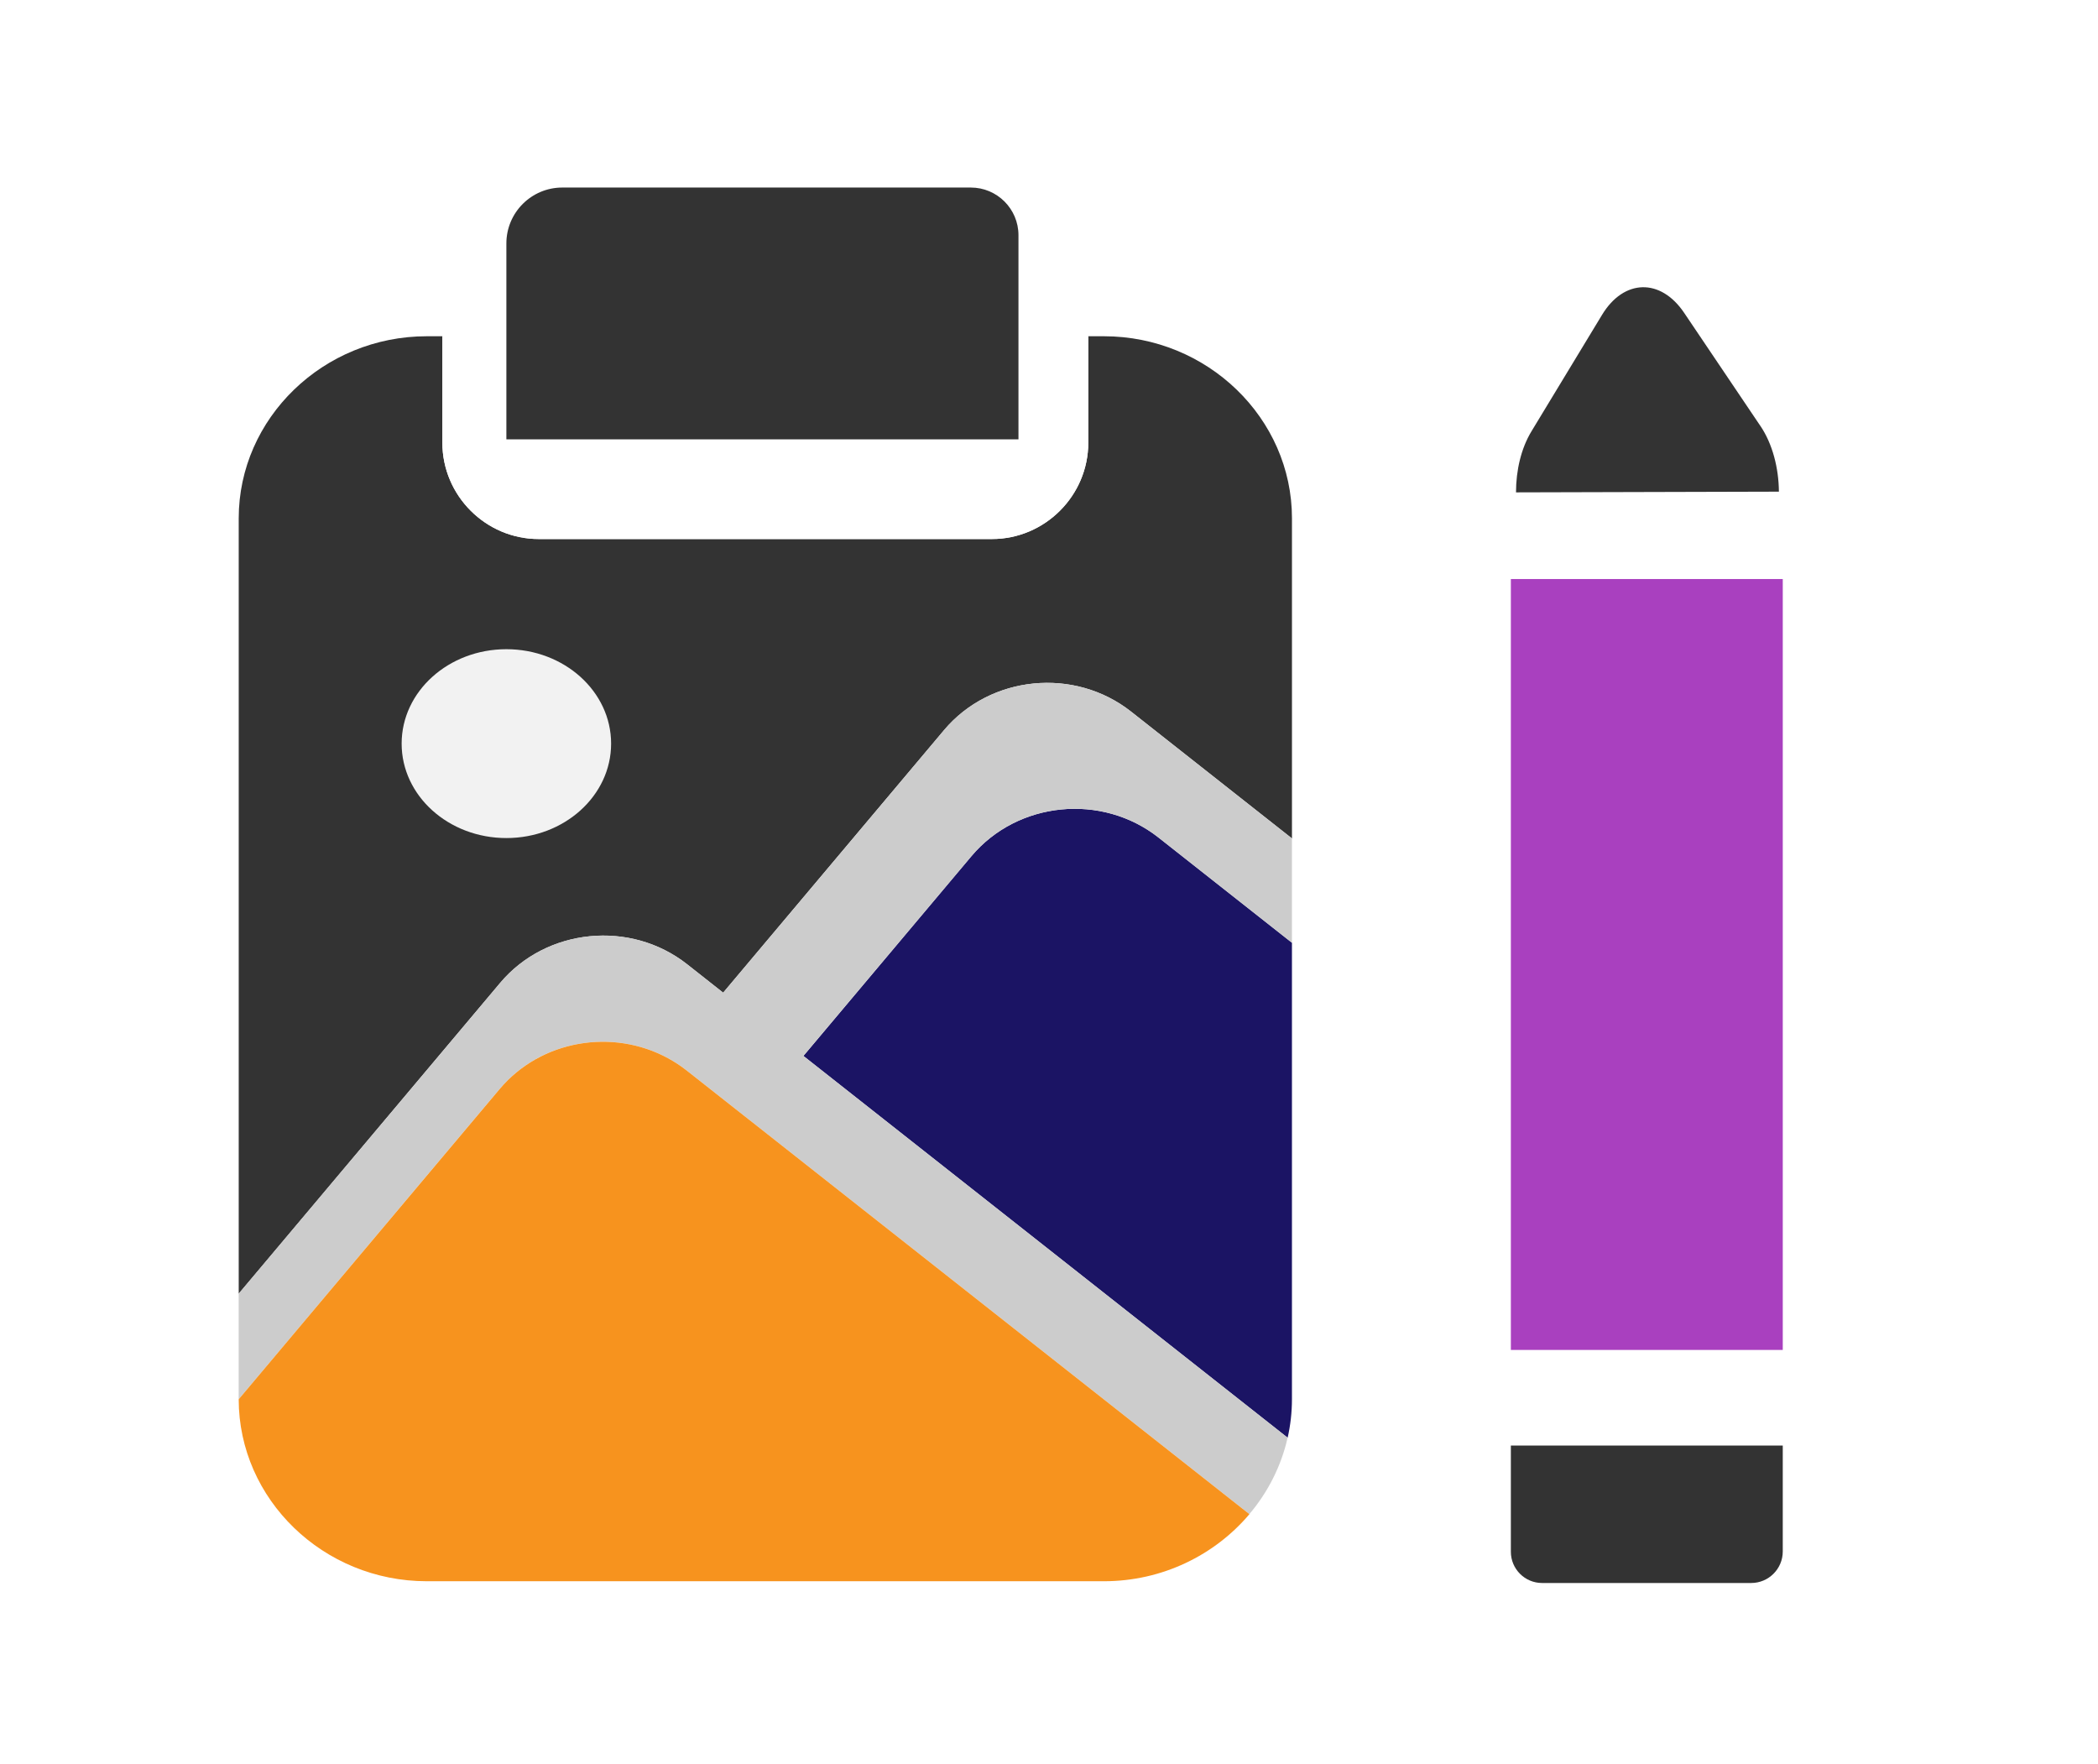 <?xml version="1.0" encoding="UTF-8"?>
<svg xmlns="http://www.w3.org/2000/svg" viewBox="0 0 799.84 672.5">
  <defs>
    <style>
      .cls-1 {
        fill: #fff;
      }

      .cls-2 {
        fill: #a940bf;
      }

      .cls-3 {
        fill: #333;
      }

      .cls-4 {
        fill: #f7931e;
      }

      .cls-5 {
        fill: #1b1464;
      }

      .cls-6 {
        fill: #ccc;
      }

      .cls-7 {
        fill: #f2f2f2;
      }
    </style>
  </defs>
  <g id="Layer_11" data-name="Layer 11">
    <rect class="cls-1" x="-200" y="-228.5" width="2899" height="1217"/>
  </g>
  <g id="Layer_1" data-name="Layer 1">
    <rect class="cls-2" x="576" y="220.75" width="103.66" height="293.9"/>
    <path class="cls-3" d="m576,551.1h103.66v40.37c0,6.64-5.39,12.03-12.03,12.03h-79.72c-6.58,0-11.91-5.34-11.91-11.91v-40.49h0Z"/>
    <path class="cls-3" d="m671.11,162.36l-29.04-43.09c-8.97-13.31-22.98-12.97-31.3.75l-26.93,44.44c-3.94,6.51-5.87,14.85-5.88,23.25l100.23-.27c-.09-9.12-2.45-18.24-7.07-25.09Z"/>
  </g>
  <g id="Layer_4" data-name="Layer 4">
    <g id="Layer_8" data-name="Layer 8">
      <g>
        <path class="cls-3" d="m261.99,367.64l13.71,10.81,84.21-100.1c17.6-20.92,49.69-24.1,71.3-7.06l61.34,48.36v-122.05c0-38.18-32.26-69.41-71.7-69.41h-5.95v40.57c0,20.21-16.54,36.74-36.74,36.74h-172.76c-20.21,0-36.74-16.54-36.74-36.74v-40.57h-5.95c-39.43,0-71.7,31.24-71.7,69.41v295.61l99.69-118.5c17.6-20.92,49.69-24.1,71.3-7.06Z"/>
        <path class="cls-1" d="m205.39,205.5h172.76c20.21,0,36.74-16.54,36.74-36.74v-40.57h-246.25v40.57c0,20.21,16.54,36.74,36.74,36.74Z"/>
        <path class="cls-5" d="m370.38,326.38l-64.09,76.19,184.61,145.55c1.07-4.74,1.64-9.66,1.64-14.7v-174l-50.86-40.1c-21.61-17.04-53.7-13.86-71.3,7.06Z"/>
        <path class="cls-6" d="m441.68,319.31l50.86,40.1v-39.77l-61.34-48.36c-21.61-17.04-53.7-13.86-71.3,7.06l-84.21,100.1-13.71-10.81c-21.61-17.04-53.7-13.86-71.3,7.06l-99.69,118.5v40.21s0,.02,0,.03l99.49-118.27c15.76-18.73,43.12-23.23,64.19-11.74,2.47,1.34,4.85,2.89,7.11,4.68l23.95,18.88,190.58,150.26c7.05-8.34,12.13-18.27,14.58-29.14l-184.61-145.55,64.09-76.19c17.6-20.92,49.69-24.1,71.3-7.06Z"/>
        <path class="cls-4" d="m285.74,427l-23.95-18.88c-2.26-1.79-4.65-3.34-7.11-4.68-21.07-11.49-48.43-6.99-64.19,11.74l-99.49,118.27c.02,38.16,32.28,69.38,71.7,69.38h258.15c22.3,0,42.3-9.99,55.48-25.57l-190.58-150.26Z"/>
      </g>
      <g id="Layer_5" data-name="Layer 5">
        <path class="cls-3" d="m214.36,71.5h155.75c10.03,0,18.17,8.14,18.17,18.17v77.83h-195.23v-74.69c0-11.76,9.55-21.31,21.31-21.31Z"/>
      </g>
      <g id="Layer_10" data-name="Layer 10">
        <ellipse class="cls-7" cx="193.05" cy="283.5" rx="39.93" ry="36"/>
      </g>
    </g>
  </g>
</svg>